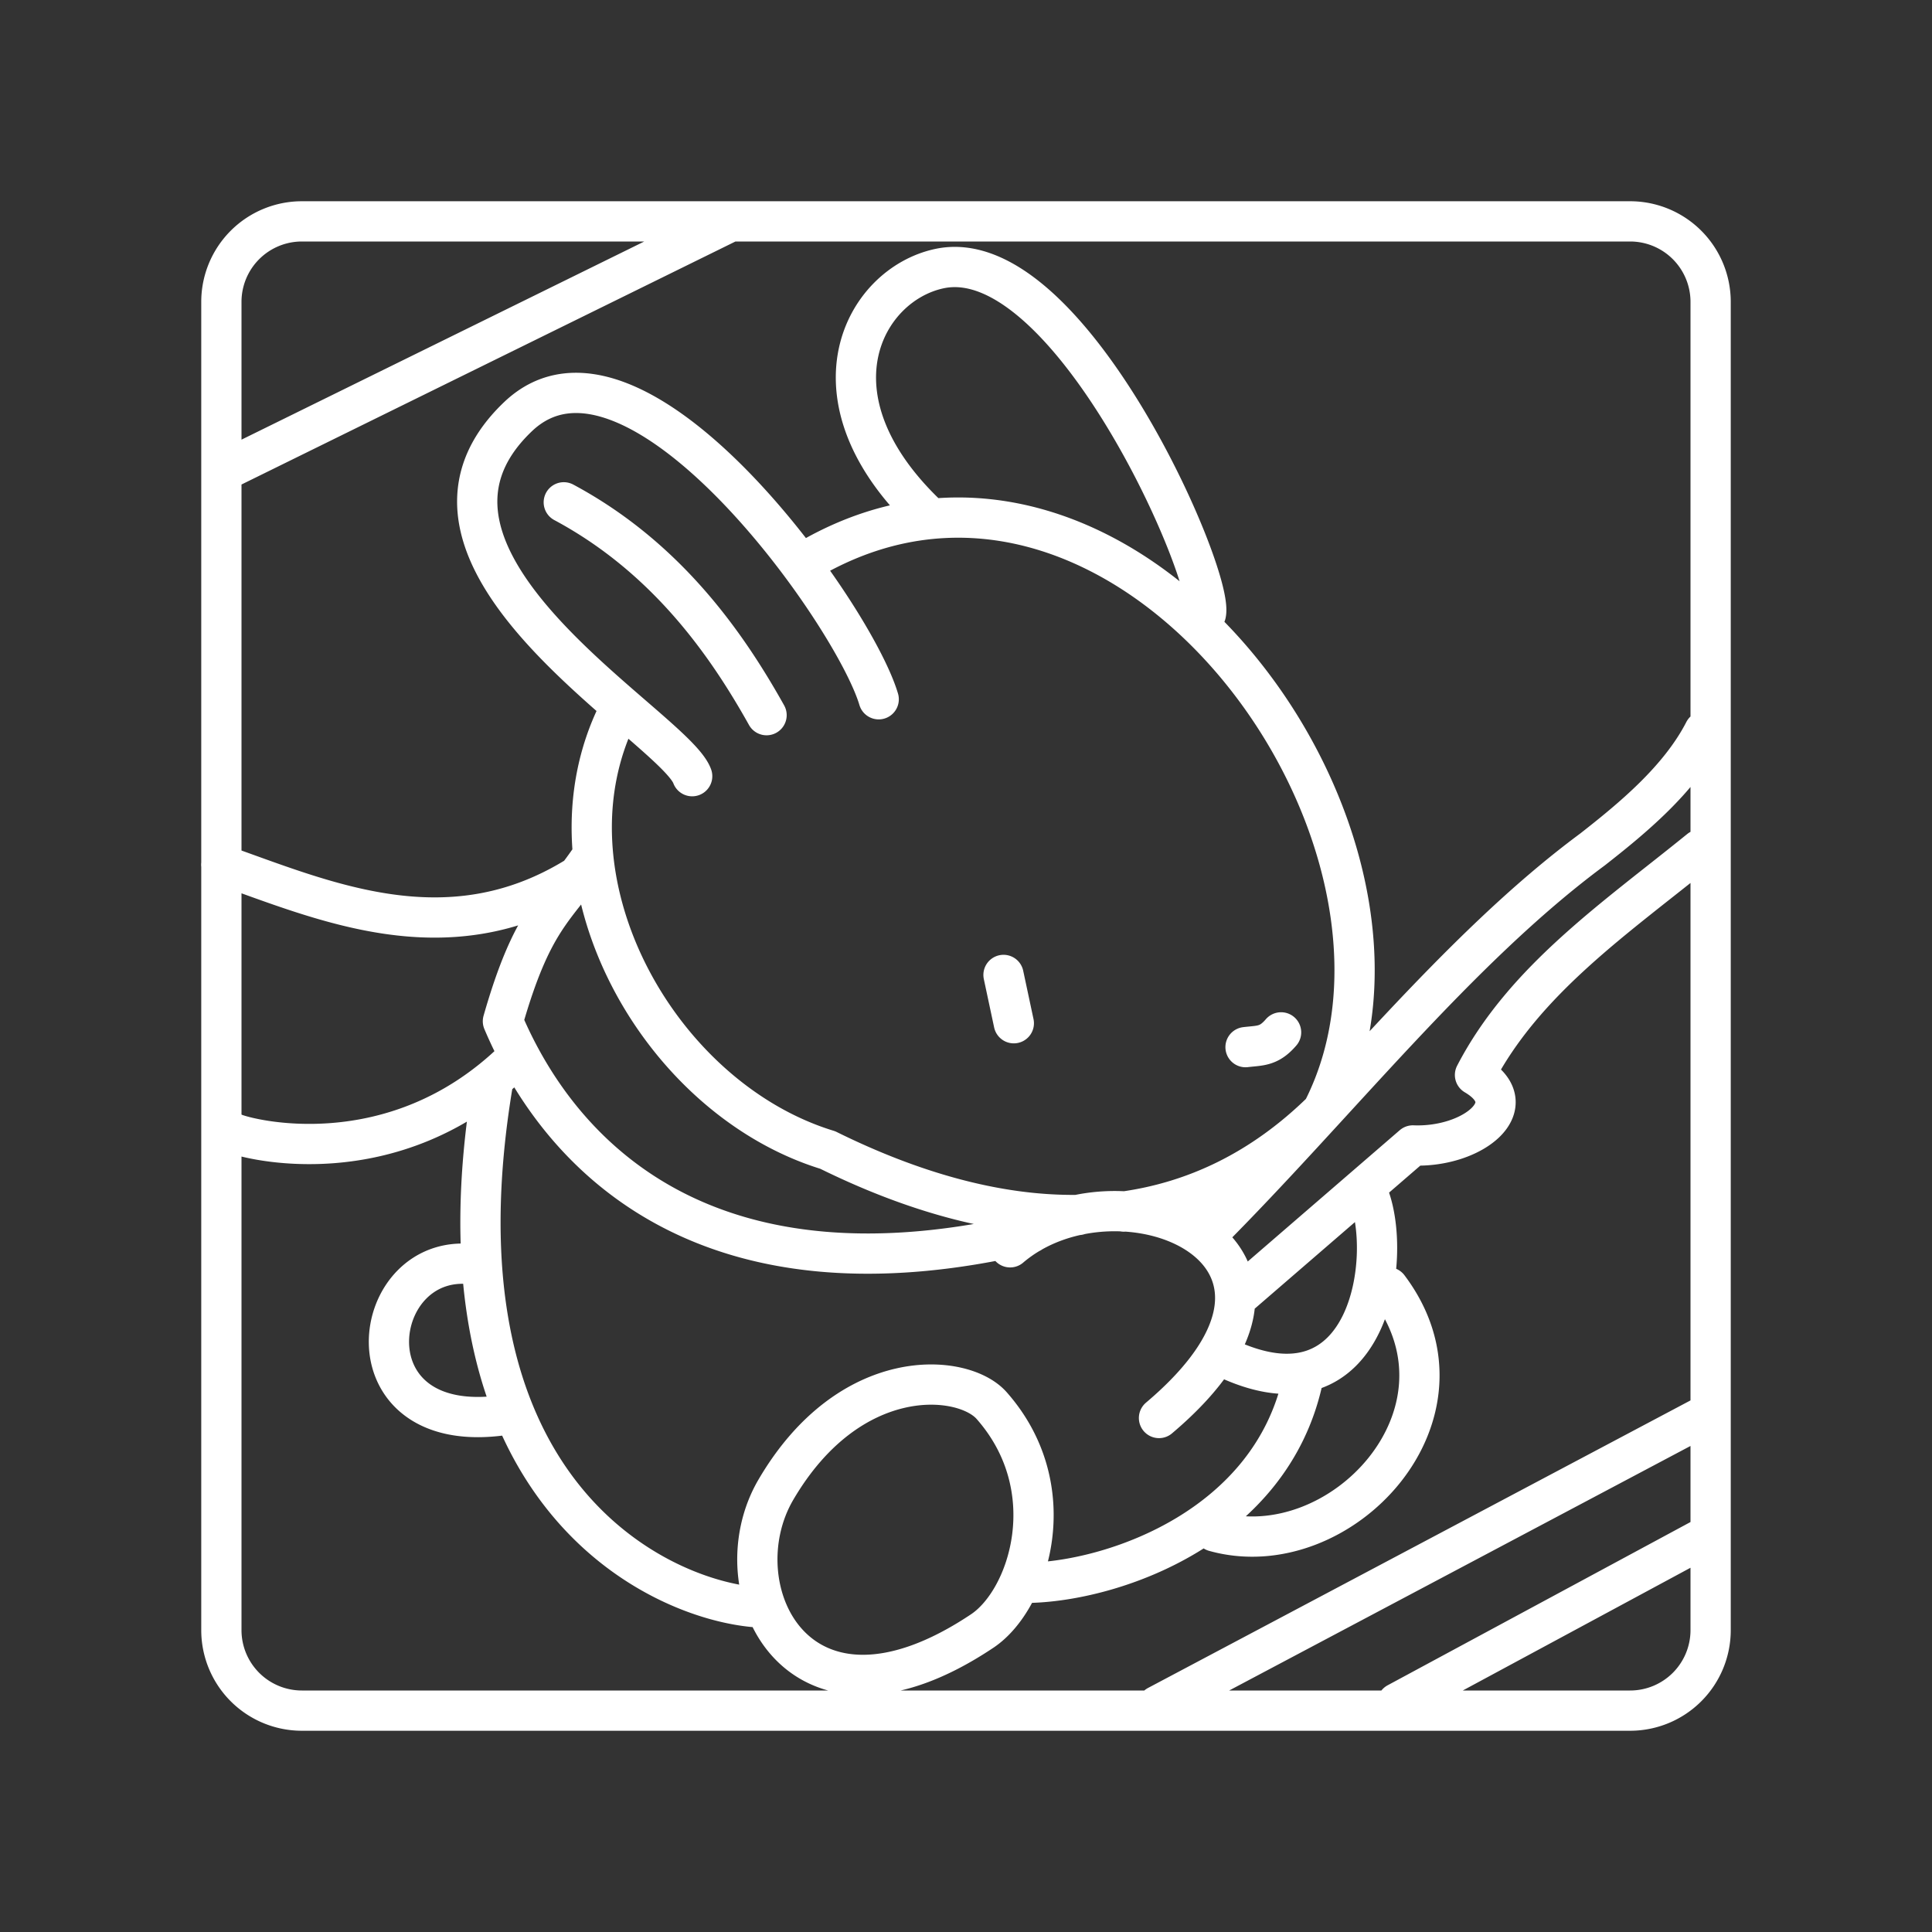 <svg xmlns="http://www.w3.org/2000/svg" xml:space="preserve" id="svg990" width="48" height="48" version="1.1"><rect width="100%" height="100%" fill="#333333" stroke="none"/><defs id="defs987"><style id="style1174">.a{fill:none;stroke:#fff;stroke-linecap:round;stroke-linejoin:round}</style></defs><path id="path3162" d="m18.048 5.553-12.277 6.04m36.497 26.645-7.556 4.073m7.612-7.124-13.568 7.192m1.418-4.33c3.125.873 6.691-2.915 4.32-6.065m-2.133 2.331c-.799 3.586-4.597 4.929-6.716 5.007m8.33-9.694c.656 1.503.096 5.82-3.518 4.112m.32-1.545 4.326-3.737c1.492.059 2.813-1.002 1.543-1.751 1.223-2.36 3.502-3.905 5.588-5.598m.107-2.942c-.618 1.203-1.797 2.171-2.776 2.938-3.372 2.495-6.356 6.337-9.593 9.576m-1.177 4.549c4.92-4.159-.995-6.546-3.699-4.241m5.849-4.973c.372-.044.58-.014.883-.367m-6.896-1.427.256 1.2M12.71 35.127c-4.252.76-3.592-4.19-.841-3.697m6.84 8.494c-2.514-.245-8.152-2.994-6.461-13.031m12.388 8.027c-.712-.806-3.521-1.049-5.36 2.092-1.431 2.446.533 6.582 5.13 3.508 1.17-.784 2.047-3.543.23-5.6zM5.497 21.483c2.544.895 5.583 2.26 8.761.34m-1.46 4.495c-3.029 2.962-6.695 1.977-6.995 1.833m19.805 2.479c-7.926 1.889-11.633-1.765-13.113-5.257.729-2.55 1.294-2.773 2.132-3.98m5.578-7.554c7.818-4.402 16.085 7.075 12.649 13.763-1.515 1.488-3.192 2.257-4.931 2.499m-1.13.085c-2.072.03-4.202-.613-6.228-1.614-4.24-1.297-7.255-6.764-5.204-10.878m7.682-4.885c-3.097-2.943-1.587-5.737.3-6.136 3.202-.678 6.833 7.626 6.617 8.58M14.007 12.48c2.566 1.375 4.06 3.54 5.038 5.288m-1.848 1.516c-.442-1.227-8.027-5.407-4.326-8.933 2.882-2.745 8.322 4.868 8.96 7.022M40.5 5.5h-33a2 2 0 0 0-2 2v33a2 2 0 0 0 2 2h33a2 2 0 0 0 2-2v-33a2 2 0 0 0-2-2z" style="fill:none;stroke:#fff;stroke-width:1;stroke-linecap:round;stroke-linejoin:round;stroke-dasharray:none;stroke-opacity:1;stop-color:#000"/></svg>